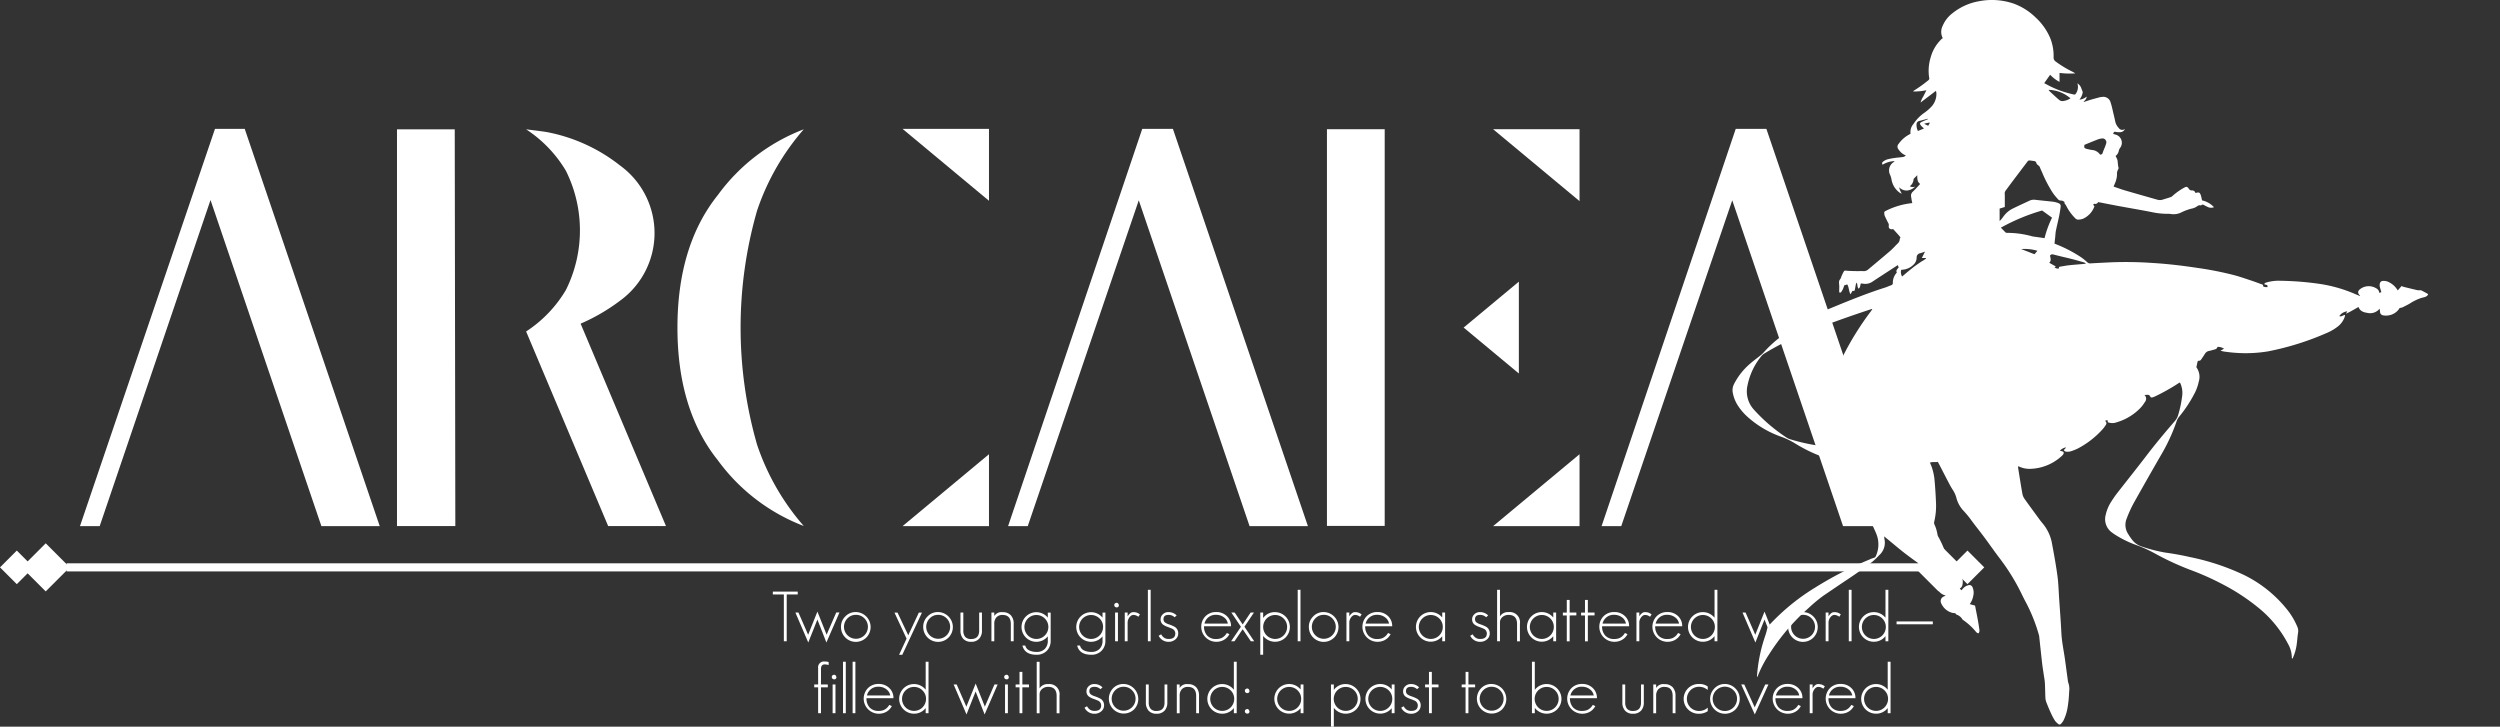 <svg xmlns="http://www.w3.org/2000/svg" width="199.997" height="58.133" viewBox="0 0 199.997 58.133">
  <rect x="0" y="0" width="199.997" height="58.133" fill="#333333" stroke="none"/>
  <g id="logo-dark-bg" transform="translate(-31.658 -64.234)">
    <g id="Group_146" data-name="Group 146" transform="translate(170.251 64.234)">
      <path id="Path_534" data-name="Path 534" d="M1554.429,71.6a1.2,1.2,0,0,1-.266.605,1.052,1.052,0,0,0,.58-.246c-.006.21-.159.305-.259.446.186-.061.369-.127.557-.183.255-.075.513-.144.771-.213a.726.726,0,0,1,.151-.018.6.6,0,0,1,.7.458c.1.294.156.6.229.9.051.21.1.421.144.632a1.054,1.054,0,0,0,.264.479.345.345,0,0,0,.51.086.443.443,0,0,1-.379.264,1.433,1.433,0,0,1-.322-.018c-.17-.028-.17-.034-.251.151l.175.053a.676.676,0,0,1,.377,1.079.617.617,0,0,0-.092.2.667.667,0,0,1-.262.435c.026.053.052.1.076.154a.845.845,0,0,1,.073.175c.039.2.027.4.085.6a.193.193,0,0,1-.029.146.7.7,0,0,0-.09.432,1.969,1.969,0,0,1-.181.717c-.028.069-.057.138-.094.227.3.1.594.214.891.3.866.253,1.734.5,2.6.745a.728.728,0,0,0,.431,0c.212-.067.426-.128.637-.2a.416.416,0,0,0,.144-.086,4.979,4.979,0,0,1,.945-.673c.183-.1.249-.089.367.079a.261.261,0,0,0,.243.143.265.265,0,0,1,.287.193.145.145,0,0,0,.045.005c.24-.07.305-.044.39.189a3.551,3.551,0,0,1,.095.407,1.821,1.821,0,0,1,.955.547.618.618,0,0,1-.479-.009c-.109-.05-.217-.106-.323-.163a.152.152,0,0,0-.193,0c-.018.016-.048.037-.064.031-.161-.056-.26.059-.38.126a1.046,1.046,0,0,1-.261.108,3.916,3.916,0,0,0-.863.3,1.4,1.4,0,0,1-.9.149.924.924,0,0,0-.171-.013,5.96,5.96,0,0,1-1.266-.121c-.9-.181-1.812-.332-2.718-.5-.542-.1-1.084-.209-1.634-.316-.08.086-.157.183-.3.133-.025-.009-.069.041-.118.071l.111.126a1.718,1.718,0,0,1-.911,1,1.1,1.1,0,0,1-.446.068.357.357,0,0,1-.2-.124,3.828,3.828,0,0,1-.681-.937.666.666,0,0,0-.075-.13c-.08-.094-.083-.092-.087-.211a.425.425,0,0,0-.307-.121.281.281,0,0,1-.182-.075,4.959,4.959,0,0,1-.447-.542,10.49,10.49,0,0,1-.854-1.637c-.051-.116-.108-.23-.153-.349a.411.411,0,0,0-.195-.243.317.317,0,0,1-.112-.167.2.2,0,0,0-.177-.147c-.132-.015-.264-.041-.4-.047a.175.175,0,0,0-.119.073q-.641.841-1.277,1.687c-.157.208-.307.421-.466.628a.4.4,0,0,0-.09.3c.012.126.005.254.006.381,0,.209,0,.418,0,.654l-.415.127v1c.056-.058.086-.085.11-.115.068-.084.138-.167.2-.256a1.994,1.994,0,0,1,.8-.657c.415-.206.839-.395,1.258-.594a.835.835,0,0,1,.478-.081c.485.06.972.1,1.458.159a1.5,1.5,0,0,1,.278.066c.292.092.333.157.285.455-.034.213-.065.428-.109.639-.081.385-.176.768-.255,1.153-.032.155-.036.315-.052.473-.02.183-.04.365-.061.56.077.031.152.06.227.092a10.759,10.759,0,0,1,1.9,1,4.518,4.518,0,0,1,.489.395.332.332,0,0,0,.271.095c.546-.032,1.092-.059,1.638-.085a30.611,30.611,0,0,1,3.3.051c1.206.072,2.4.214,3.6.395a26.4,26.4,0,0,1,2.971.588c.38.1.753.23,1.127.353.325.107.649.22.969.342.077.029.2.02.2.173,0,.06.218.1.359.079l-.031-.159-.24-.069c.037-.117.124-.125.2-.148a3.523,3.523,0,0,1,1.094-.129,24.407,24.407,0,0,1,3.077.241,11.347,11.347,0,0,1,2.924.831c.12.053.243.1.368.151,0-.021,0-.029,0-.031-.216-.211-.2-.376.045-.553a1.137,1.137,0,0,1,1.242-.039.433.433,0,0,1,.251.371l.167-.061c-.048-.17-.1-.318-.129-.47a.53.53,0,0,1,.008-.208.25.25,0,0,1,.25-.219.9.9,0,0,1,.529.128,1.659,1.659,0,0,1,.654.633l.3-.348c.069.023.144.055.223.074q.536.133,1.074.259a.883.883,0,0,0,.151,0,.4.4,0,0,1,.149.017c.169.085.334.177.5.27.019.011.029.038.035.047-.119.217-.345.226-.53.277a3.977,3.977,0,0,0-.94.453c-.186.108-.378.2-.573.3a1.169,1.169,0,0,1-.236.055,1.244,1.244,0,0,1-.877.59,1.211,1.211,0,0,1-.432,0,.288.288,0,0,1-.261-.284c-.006-.075-.019-.15-.033-.254a.963.963,0,0,1-.884.356c-.323-.051-.658-.1-.806-.489l-.482.273a4.379,4.379,0,0,1-.518.262l.1-.186a.858.858,0,0,0-.633.38c.168.083.289-.09.459-.085a1.032,1.032,0,0,1-.028.149,1.686,1.686,0,0,1-.562.777,3.885,3.885,0,0,1-.906.523,22.289,22.289,0,0,1-4.684,1.461,10.958,10.958,0,0,1-2.6.111c-.3-.018-.607-.059-.91-.1a2.113,2.113,0,0,1-.275-.075l.281-.149a.87.87,0,0,0-.523-.15c-.032.15-.15.19-.274.222s-.256.076-.388.1a.489.489,0,0,0-.347.241q-.138.217-.284.429c-.043.062-.086.124-.181.117s-.117.062-.133.135c-.027.123-.053.247-.082.386a1.3,1.3,0,0,1,.183,1.18,3.524,3.524,0,0,1-.355.963,10.64,10.64,0,0,1-1.212,1.823,1.057,1.057,0,0,0-.192.346,14.693,14.693,0,0,1-1.3,2.794q-1.051,1.826-2.082,3.663a9.7,9.7,0,0,0-.615,1.331,1.324,1.324,0,0,0,.106,1.223,4.9,4.9,0,0,0,.321.472,1.567,1.567,0,0,0,.8.555,12.268,12.268,0,0,0,1.881.481q.993.134,1.968.358a18.81,18.81,0,0,1,4.277,1.415,10.052,10.052,0,0,1,3.376,2.655,5.726,5.726,0,0,1,.9,1.455.858.858,0,0,1,.086.493c-.059.33-.07.669-.121,1a3.858,3.858,0,0,1-.308,1.058.509.509,0,0,1-.041.057c-.016-.029-.036-.049-.035-.068a2.218,2.218,0,0,0-.289-1.093,9.186,9.186,0,0,0-2.25-2.81,16.6,16.6,0,0,0-3.082-2.032,21.751,21.751,0,0,0-2.579-1.139,22.556,22.556,0,0,1-2.712-1.258,10.1,10.1,0,0,0-1.506-.688,8.41,8.41,0,0,1-1.6-.763,3.846,3.846,0,0,1-.364-.244,1.31,1.31,0,0,1-.509-1.418,3.283,3.283,0,0,1,.46-1.082c.147-.23.3-.456.47-.671.769-.988,1.553-1.965,2.313-2.961.73-.956,1.5-1.878,2.286-2.786a1.28,1.28,0,0,0,.276-.513,8.965,8.965,0,0,0,.3-1.4,1.909,1.909,0,0,0-.128-1.1c-.011-.022-.025-.043-.044-.077-.046.026-.09.047-.13.074a16.05,16.05,0,0,1-1.844,1.035,1.155,1.155,0,0,1-.176.072c-.137.042-.17.031-.243-.095a.19.19,0,0,0-.188-.1l-.251.013a.405.405,0,0,1,.03.57,2.746,2.746,0,0,1-.355.47,4.329,4.329,0,0,1-1.887,1.143,1,1,0,0,1-.715,0l-.03-.174-.192.053c.128.154.139.211.041.364a2.6,2.6,0,0,1-.268.347,7.067,7.067,0,0,1-1.936,1.5,3.853,3.853,0,0,1-.6.239,1.025,1.025,0,0,1-.32.026.241.241,0,0,1-.22-.132l.168-.178-.023-.034a.986.986,0,0,0-.464.264c.084.022.137.033.189.05.127.04.158.118.088.232a.588.588,0,0,1-.111.13,3.871,3.871,0,0,1-2.594,1.041,1.969,1.969,0,0,1-.814-.177c-.023-.01-.047-.015-.1-.033.006.075.007.135.016.192.108.671.213,1.343.332,2.012a1.028,1.028,0,0,0,.167.4c.392.556.8,1.1,1.2,1.652.083.113.17.222.261.329a3.428,3.428,0,0,1,.746,1.628c.161.855.316,1.712.432,2.574.081.6.095,1.216.136,1.825.061.9.131,1.8.175,2.7.036.746.2,1.472.3,2.209q.107.794.215,1.587a.958.958,0,0,0,.044.224,1.469,1.469,0,0,1,.064.7,9.558,9.558,0,0,1-.147,1.4,3.671,3.671,0,0,1-.311.918,1.243,1.243,0,0,1-.193.256.148.148,0,0,1-.222.011,1.4,1.4,0,0,1-.255-.25,4.854,4.854,0,0,1-.317-.586c-.133-.288-.256-.582-.371-.878a1.209,1.209,0,0,1-.083-.369c-.021-.4-.019-.8-.042-1.2-.012-.214-.057-.426-.087-.639-.045-.314-.1-.628-.135-.943-.082-.713-.155-1.428-.233-2.141a.9.9,0,0,0-.039-.167,13.234,13.234,0,0,0-1.018-2.543c-.16-.289-.3-.588-.447-.885a16.682,16.682,0,0,0-1.69-2.693c-.418-.552-.812-1.122-1.226-1.678-.36-.484-.745-.95-1.095-1.442a8.957,8.957,0,0,0-.6-.707,2.384,2.384,0,0,1-.516-.989,2.124,2.124,0,0,0-.294-.635c-.114-.175-.214-.361-.311-.546-.257-.489-.508-.982-.763-1.472-.035-.067-.072-.133-.113-.208-.2.06-.418-.027-.627.071.043.1.087.2.124.3a4.357,4.357,0,0,1,.247,1.133q.081.911.115,1.826a5.371,5.371,0,0,1-.149,1.476.334.334,0,0,0,.019.2,2.912,2.912,0,0,1,.243.8.722.722,0,0,0,.1.245,7.665,7.665,0,0,1,.816,2.268c.022.115.024.234.038.375a.45.45,0,0,1,.634.055,1.054,1.054,0,0,1,.418,1.06.4.4,0,0,1-.221.327l.134.146c.045-.052.077-.089.108-.126a.84.84,0,0,1,.425-.277.268.268,0,0,1,.358.165,1.063,1.063,0,0,1,.056.673,1.551,1.551,0,0,1-.283.667l.426.12c.075.387.153.772.224,1.158q.067.365.116.734a.384.384,0,0,1-.062.327.352.352,0,0,1-.231-.154,4.972,4.972,0,0,0-.966-.888.317.317,0,0,1-.088-.072.881.881,0,0,0-.5-.395c-.058-.146-.2-.1-.305-.131a1.331,1.331,0,0,1-.881-.731.4.4,0,0,1,.212-.585l.134-.07a.983.983,0,0,1-.688-.571,1.249,1.249,0,0,1-.028-.918c-.07-.062-.143-.139-.228-.2-.736-.534-1.483-1.052-2.207-1.6-.547-.414-1.065-.866-1.6-1.3l-.175-.143c.011.1.015.16.025.219a1.335,1.335,0,0,1-.4,1.27,7.269,7.269,0,0,1-.55.528c-.422.326-.855.637-1.292.942-.453.317-.917.619-1.375.928-.421.285-.841.572-1.263.856a12.431,12.431,0,0,0-1.2,1,17.218,17.218,0,0,0-3.134,3.672,9.231,9.231,0,0,0-.961,1.861.611.611,0,0,1-.009-.265,12.587,12.587,0,0,1,.537-2.725c.086-.279.193-.554.252-.839a.893.893,0,0,1,.264-.444,17.386,17.386,0,0,1,3.574-2.9,30.088,30.088,0,0,1,4.383-2.261,1.858,1.858,0,0,1,.3-.114.276.276,0,0,0,.206-.2,2.226,2.226,0,0,0,.025-1.71c-.073-.189-.162-.373-.245-.558a.258.258,0,0,0-.046-.083q-.36-.351-.724-.7a.8.8,0,0,1-.07-.063c-.541-.656-1.092-1.306-1.62-1.973a8.677,8.677,0,0,1-1.451-2.58.348.348,0,0,0-.217-.247,12.294,12.294,0,0,1-2.2-1.09,6.284,6.284,0,0,0-1.029-.488,7.977,7.977,0,0,1-2.666-1.56,4.543,4.543,0,0,1-.8-.917,2.846,2.846,0,0,1-.42-1.036,1.083,1.083,0,0,1,.086-.686,5.269,5.269,0,0,1,1.3-1.653c.251-.224.527-.419.789-.632a2.324,2.324,0,0,0,.294-.267,9.477,9.477,0,0,1,1.435-1.308,18.418,18.418,0,0,1,4.182-2.337c1.345-.554,2.695-1.1,4.082-1.539.169-.054.331-.132.5-.191a.18.18,0,0,0,.134-.2,1.169,1.169,0,0,1,.32-.812c-.1-.189.057-.289.149-.418l-.075-.179-.1.065c-.649.423-1.3.843-1.947,1.271a.977.977,0,0,1-.69.152c-.069-.009-.138-.015-.211-.023-.069.136-.033.313-.184.417-.135-.129-.054-.325-.166-.488a1.118,1.118,0,0,0-.057.152c-.025.124-.043.251-.068.375-.031.149-.038.152-.207.143l-.147.269c-.158-.27-.114-.56-.265-.789l-.236.07c-.04.11-.07.214-.114.311a1.28,1.28,0,0,1-.146.243c-.02.027-.076.027-.116.039a.461.461,0,0,1-.032-.117c0-.17.015-.341,0-.51s-.044-.326.089-.467a.682.682,0,0,0,.081-.192c.049-.11.095-.222.152-.328.095-.178.1-.16.3-.143.278.024.558.024.838.03.159,0,.318-.012.476,0a.525.525,0,0,0,.384-.133c.578-.487,1.162-.968,1.735-1.462.211-.182.4-.389.594-.591a.508.508,0,0,0,.2-.392c0-.031.033-.064.056-.105a1.675,1.675,0,0,0-.109-.152c-.16-.18-.323-.358-.48-.53-.233.061-.389-.061-.348-.276a.311.311,0,0,0-.055-.227c-.093-.18-.18-.363-.266-.546a.454.454,0,0,1-.031-.129c-.028-.195-.025-.21.155-.3a6.056,6.056,0,0,1,2.078-.6c-.016-.074-.036-.151-.05-.228s-.025-.176-.042-.264a.426.426,0,0,1,.136-.423c.2-.192.385-.4.583-.616-.245-.179-.229-.44-.229-.7-.1.1-.182.182-.267.27a.111.111,0,0,0-.032.066.71.71,0,0,1-.3.543.474.474,0,0,0,.429.031,1.041,1.041,0,0,1-.619.312.793.793,0,0,1-.661-.262,1.527,1.527,0,0,0,.214.521,1.1,1.1,0,0,1-.153-.069,1.63,1.63,0,0,1-.673-1.069,1.488,1.488,0,0,0-.132-.411.789.789,0,0,1,.249-.941,1.066,1.066,0,0,0,.141-.124,2.086,2.086,0,0,0-.974.292.173.173,0,0,1,.056-.255,1,1,0,0,1,.3-.161,4.923,4.923,0,0,1,.6-.121c.214-.032.43-.045.643-.074a.394.394,0,0,0,.263-.13,1.161,1.161,0,0,1-.561-.454.336.336,0,0,1-.006-.484,2.433,2.433,0,0,1,.739-.679l.207-.124a.947.947,0,0,1,.229-.771,3.258,3.258,0,0,1,.824-.864,3.714,3.714,0,0,0,.568-.476,1.5,1.5,0,0,0,.446-1.137,1.447,1.447,0,0,0-.039-.177l-1.229.935a1.8,1.8,0,0,1,.221-.489c.076-.159.159-.315.25-.495a5,5,0,0,1-1.072.1c.032-.033.047-.057.069-.069a10.829,10.829,0,0,0,1.16-.833.174.174,0,0,0,.061-.2,3.622,3.622,0,0,1,.125-1.64,3.162,3.162,0,0,1,.883-1.468.518.518,0,0,1,.083-.052,1.077,1.077,0,0,1,0-1.013,2.456,2.456,0,0,1,.752-.969,4.66,4.66,0,0,1,2.126-.973,5.4,5.4,0,0,1,2.784.184,4.948,4.948,0,0,1,1.762,1.11,4.785,4.785,0,0,1,1.17,1.652,3.823,3.823,0,0,1,.269,1.529.389.389,0,0,0,.184.358,8.568,8.568,0,0,0,1.3.789,1.6,1.6,0,0,1,.25.146,6.422,6.422,0,0,1-1.26-.037v.72a2.861,2.861,0,0,1-.749-.572l-.476.671c.1.055.217.112.326.173a7.952,7.952,0,0,0,1.944.712c.212.054.214.04.326-.153A.938.938,0,0,0,1554,70.9a.774.774,0,0,1,.333.449c.029.083.065.164.1.246Zm-16.835,17.382-.027-.028c-.03.007-.06.013-.089.022-1.83.6-3.641,1.248-5.423,1.975a21.511,21.511,0,0,0-3.077,1.552.817.817,0,0,0-.222.176,5.386,5.386,0,0,0-1.145,2.38,2.165,2.165,0,0,0,.512,1.947,13.39,13.39,0,0,0,2.631,2.246,1.117,1.117,0,0,0,.277.123,14.9,14.9,0,0,0,2.3.515.968.968,0,0,0,.13,0c-.007-.051-.011-.082-.015-.113a6.63,6.63,0,0,1-.07-1.292,8.049,8.049,0,0,1,.344-1.909,23.381,23.381,0,0,1,3.752-7.428C1537.515,89.089,1537.554,89.033,1537.594,88.977Zm10.289-6.531c.125.128.23.228.327.337a.215.215,0,0,0,.183.075,7.369,7.369,0,0,1,1.994.278,2.355,2.355,0,0,0,.243.037l.6.086.143.024a8.121,8.121,0,0,1,.6-1.64l-.794-.574A15.8,15.8,0,0,0,1547.883,82.446Zm4.644,3.266c-.018-.081-.005-.137.087-.151.232-.034.463-.083.7-.109.366-.041.733-.067,1.1-.1.089-.008.178-.02.267-.03a.3.3,0,0,0-.149-.1c-.323-.093-.645-.188-.971-.271-.473-.12-.951-.222-1.423-.349-.138-.037-.243-.048-.328.079.035.192.131.389-.062.569l.536.3-.118.053A.4.4,0,0,0,1552.527,85.712Zm2.044-9.9c-.055.22-.022.28.2.334.123.029.246.058.371.079a.862.862,0,0,1,.679.381c.176-.048.173-.049.214-.185.027-.089.066-.176.1-.263a3.905,3.905,0,0,0,.161-.425.313.313,0,0,0-.371-.42,1.053,1.053,0,0,0-.259.059c-.237.089-.471.187-.705.281Zm-12.763,8.547c-.143.048-.265.1-.392.13a.336.336,0,0,0-.275.321.777.777,0,0,1-.28.621,1.366,1.366,0,0,1-.856.374.757.757,0,0,0-.1.015.687.687,0,0,0,.074.53c.122-.1.241-.206.362-.307s.254-.211.384-.313.25-.2.378-.289.273-.186.407-.282a2.667,2.667,0,0,0,.384-.248l-.016-.04h-.321ZM1553.449,72.1a2.8,2.8,0,0,0-1.757-.678,1.181,1.181,0,0,0,.1.126c.251.231.5.468.761.687a.412.412,0,0,0,.28.086A1.382,1.382,0,0,0,1553.449,72.1Zm-11.41,1.674-.012-.042-.694.184a.265.265,0,0,0-.2.251,1.022,1.022,0,0,0,.112.545l.485-.2a2.751,2.751,0,0,1-.23-.217c-.134-.161-.118-.231.067-.318C1541.725,73.9,1541.883,73.837,1542.039,73.769Zm7.475,10.388,1.055.411.235-.277A3.7,3.7,0,0,0,1549.514,84.157Zm-7.325-10.089-.028-.038-.389.083c0,.012,0,.023,0,.035l.294.143Z" transform="translate(-1526.405 -64.234)" fill="#fff" fill-rule="evenodd"/>
      <path id="Path_535" data-name="Path 535" d="M2188.645,124.332v0Z" transform="translate(-2127.242 -118.454)" fill="#fff" fill-rule="evenodd"/>
    </g>
    <g id="Group_148" data-name="Group 148" transform="translate(38.056 74.544)">
      <rect id="Rectangle_30" data-name="Rectangle 30" width="4.62" height="31.735" transform="translate(99.756 0.027)" fill="#fff"/>
      <path id="Path_536" data-name="Path 536" d="M1319.917,175.709l6.914,5.752v-5.752Z" transform="translate(-1206.868 -175.682)" fill="#fff"/>
      <path id="Path_537" data-name="Path 537" d="M1298.922,310.891v-3.674l-4.417,3.674,4.417,3.674Z" transform="translate(-1183.813 -294.996)" fill="#fff"/>
      <path id="Path_538" data-name="Path 538" d="M626.263,207.521a15.225,15.225,0,0,1-6.872-5.255q-3.234-4.043-3.234-10.612t3.234-10.612a15.225,15.225,0,0,1,6.872-5.256,19.1,19.1,0,0,0-3.74,6.519,33.919,33.919,0,0,0,0,18.7A19.1,19.1,0,0,0,626.263,207.521Z" transform="translate(-568.36 -175.752)" fill="#fff"/>
      <g id="Group_147" data-name="Group 147" transform="translate(25.362 0.033)">
        <path id="Path_539" data-name="Path 539" d="M374.2,207.571V175.836h4.62l.047,31.735Z" transform="translate(-374.201 -175.83)" fill="#fff"/>
        <path id="Path_540" data-name="Path 540" d="M532.627,343.484" transform="translate(-517.938 -327.934)" fill="#fff"/>
        <path id="Path_541" data-name="Path 541" d="M485.575,191.947l6.566,15.571h4.624l-6.828-16.191h0a15.392,15.392,0,0,0,3.156-1.838,6.681,6.681,0,0,0,0-10.814A13.531,13.531,0,0,0,487.236,176c-.413-.069-1.661-.22-1.661-.22a10.138,10.138,0,0,1,3.187,3.321,10.69,10.69,0,0,1,0,9.527,10.115,10.115,0,0,1-3.18,3.321Z" transform="translate(-475.248 -175.777)" fill="#fff"/>
      </g>
      <path id="Path_542" data-name="Path 542" d="M901.442,207.2h1.573l8.881-26.066,8.864,26.066h4.667l-10.8-31.78h-2.453Z" transform="translate(-827.194 -175.42)" fill="#fff"/>
      <path id="Path_543" data-name="Path 543" d="M1413.506,207.2h1.573l8.88-26.066,8.864,26.066h4.667l-10.8-31.78h-2.453Z" transform="translate(-1291.779 -175.42)" fill="#fff"/>
      <path id="Path_544" data-name="Path 544" d="M1319.917,461.886l6.914-5.752v5.752Z" transform="translate(-1206.868 -430.106)" fill="#fff"/>
      <path id="Path_545" data-name="Path 545" d="M810.383,461.886l6.914-5.752v5.752Z" transform="translate(-744.578 -430.106)" fill="#fff"/>
      <path id="Path_546" data-name="Path 546" d="M810.383,175.42l6.914,5.752V175.42Z" transform="translate(-744.578 -175.42)" fill="#fff"/>
      <path id="Path_547" data-name="Path 547" d="M100.666,207.2l10.8-31.78h2.38l10.8,31.78h-4.667l-8.87-26.088L102.243,207.2Z" transform="translate(-100.666 -175.42)" fill="#fff"/>
    </g>
    <g id="Group_152" data-name="Group 152" transform="translate(31.658 107.698)">
      <g id="Group_149" data-name="Group 149" transform="translate(5.327 1.6)">
        <line id="Line_12" data-name="Line 12" x2="148.774" transform="translate(0 0.325)"/>
        <rect id="Rectangle_31" data-name="Rectangle 31" width="148.774" height="0.649" fill="#fff"/>
      </g>
      <g id="Group_150" data-name="Group 150" transform="translate(0 0)">
        <rect id="Rectangle_32" data-name="Rectangle 32" width="2.721" height="2.721" transform="matrix(0.707, -0.707, 0.707, 0.707, 1.734, 1.924)" fill="#fff"/>
        <rect id="Rectangle_33" data-name="Rectangle 33" width="1.9" height="1.9" transform="translate(0 1.924) rotate(-44.997)" fill="#fff"/>
      </g>
      <g id="Group_151" data-name="Group 151" transform="translate(153.155 0)">
        <rect id="Rectangle_34" data-name="Rectangle 34" width="2.721" height="2.721" transform="translate(0 1.924) rotate(-44.999)" fill="#fff"/>
        <rect id="Rectangle_35" data-name="Rectangle 35" width="1.9" height="1.9" transform="matrix(0.707, -0.707, 0.707, 0.707, 2.896, 1.924)" fill="#fff"/>
      </g>
    </g>
    <g id="Group_155" data-name="Group 155" transform="translate(93.484 111.417)">
      <g id="Group_153" data-name="Group 153" transform="translate(0 0)">
        <path id="Path_548" data-name="Path 548" d="M699.567,574.888v3.744h-.229v-3.744h-.882v-.228h1.992v.228Z" transform="translate(-698.457 -574.515)" fill="#fff"/>
        <path id="Path_549" data-name="Path 549" d="M720.378,594.41l-.72-1.836-.731,1.836-1.032-2.4h.246l.776,1.78.742-1.853.737,1.847.77-1.775h.257Z" transform="translate(-716.093 -590.193)" fill="#fff"/>
        <path id="Path_550" data-name="Path 550" d="M759.289,594.331a1.189,1.189,0,0,1-2.037-.84,1.142,1.142,0,0,1,.346-.84,1.128,1.128,0,0,1,.843-.35,1.2,1.2,0,0,1,.848,2.031Zm-.162-1.524a.925.925,0,0,0-.686-.284.915.915,0,0,0-.675.289.957.957,0,1,0,1.362-.006Z" transform="translate(-751.801 -590.52)" fill="#fff"/>
        <path id="Path_551" data-name="Path 551" d="M803.98,596.1h-.257l.6-1.291-.971-2.086h.245l.859,1.814.848-1.814h.251Z" transform="translate(-793.624 -590.901)" fill="#fff"/>
        <path id="Path_552" data-name="Path 552" d="M830.24,594.331a1.189,1.189,0,0,1-2.037-.84,1.142,1.142,0,0,1,.346-.84,1.128,1.128,0,0,1,.843-.35,1.2,1.2,0,0,1,.848,2.031Zm-.162-1.524a.925.925,0,0,0-.686-.284.915.915,0,0,0-.675.289.957.957,0,1,0,1.361-.006Z" transform="translate(-816.173 -590.52)" fill="#fff"/>
        <path id="Path_553" data-name="Path 553" d="M861.834,594.817a.835.835,0,0,1-.642.245.82.82,0,0,1-.63-.239.941.941,0,0,1-.223-.668V592.72h.229v1.435a.782.782,0,0,0,.145.506.6.6,0,0,0,.48.178q.642,0,.642-.684V592.72h.223v1.435A.934.934,0,0,1,861.834,594.817Z" transform="translate(-845.329 -590.901)" fill="#fff"/>
        <path id="Path_554" data-name="Path 554" d="M888.61,594.745v-1.374q0-.729-.658-.729a.622.622,0,0,0-.491.189.737.737,0,0,0-.173.517v1.4h-.229v-2.3h.229v.278a.673.673,0,0,1,.664-.306.858.858,0,0,1,.658.245.963.963,0,0,1,.229.684v1.4Z" transform="translate(-869.572 -590.629)" fill="#fff"/>
        <path id="Path_555" data-name="Path 555" d="M914.961,595.459a1.111,1.111,0,0,1-.82.312q-.943,0-1.127-.74h.229a.579.579,0,0,0,.352.406,1.3,1.3,0,0,0,.547.106.888.888,0,0,0,.664-.239.9.9,0,0,0,.24-.668V594.3a1.185,1.185,0,1,1,0-1.5v-.4h.229v2.248A1.1,1.1,0,0,1,914.961,595.459Zm-.156-2.592a.958.958,0,1,0,.285.679A.93.93,0,0,0,914.8,592.866Z" transform="translate(-893.049 -590.574)" fill="#fff"/>
        <path id="Path_556" data-name="Path 556" d="M962.2,595.459a1.112,1.112,0,0,1-.82.312q-.943,0-1.127-.74h.229a.578.578,0,0,0,.351.406,1.3,1.3,0,0,0,.547.106.888.888,0,0,0,.664-.239.9.9,0,0,0,.24-.668V594.3a1.185,1.185,0,1,1,0-1.5v-.4h.229v2.248A1.1,1.1,0,0,1,962.2,595.459Zm-.156-2.592a.958.958,0,1,0,.284.679A.93.93,0,0,0,962.045,592.866Z" transform="translate(-935.909 -590.574)" fill="#fff"/>
        <path id="Path_557" data-name="Path 557" d="M993.218,584.687a.217.217,0,0,1-.128-.05.2.2,0,0,1-.056-.133c0-.1.061-.161.184-.184q.14,0,.184.184A.163.163,0,0,1,993.218,584.687ZM993.1,587.4v-2.3h.229v2.3Z" transform="translate(-965.721 -583.28)" fill="#fff"/>
        <path id="Path_558" data-name="Path 558" d="M1003.209,592.787a.8.8,0,0,0-.19-.106.583.583,0,0,0-.212-.039.306.306,0,0,0-.178.058.6.6,0,0,0-.145.145.747.747,0,0,0-.1.192.6.6,0,0,0-.036.195v1.513h-.229v-2.3h.229v.311a.928.928,0,0,1,.19-.234.375.375,0,0,1,.257-.106.879.879,0,0,1,.285.039,1.031,1.031,0,0,1,.251.139Z" transform="translate(-973.965 -590.629)" fill="#fff"/>
        <path id="Path_559" data-name="Path 559" d="M1022.041,577.217V573.1h.223v4.117Z" transform="translate(-992.038 -573.1)" fill="#fff"/>
        <path id="Path_560" data-name="Path 560" d="M1032.648,594.546a.8.8,0,0,1-.536.189.865.865,0,0,1-.8-.484l.2-.117a.777.777,0,0,0,.229.267.613.613,0,0,0,.379.106q.524,0,.524-.445a.423.423,0,0,0-.184-.339,1.187,1.187,0,0,0-.159-.075c-.069-.028-.154-.06-.254-.1a1.421,1.421,0,0,1-.4-.2.506.506,0,0,1-.179-.417.529.529,0,0,1,.179-.4.612.612,0,0,1,.452-.172.89.89,0,0,1,.653.267l-.167.145a.658.658,0,0,0-.486-.189q-.4,0-.4.351a.316.316,0,0,0,.123.256,1.1,1.1,0,0,0,.318.15,3.334,3.334,0,0,1,.313.125,1.216,1.216,0,0,1,.184.1.592.592,0,0,1,.24.5A.6.6,0,0,1,1032.648,594.546Z" transform="translate(-1000.447 -590.574)" fill="#fff"/>
        <path id="Path_561" data-name="Path 561" d="M1068.3,593.44a1.05,1.05,0,0,0,.251.74.942.942,0,0,0,.72.278,1.106,1.106,0,0,0,.424-.078.967.967,0,0,0,.429-.406l.207.095a1.112,1.112,0,0,1-.67.556,1.279,1.279,0,0,1-.391.056,1.207,1.207,0,0,1-.859-2.042,1.168,1.168,0,0,1,.859-.339,1.184,1.184,0,0,1,.848.317,1.074,1.074,0,0,1,.341.823Zm1.573-.729a1,1,0,0,0-.6-.189.907.907,0,0,0-.937.7h1.869A.775.775,0,0,0,1069.873,592.712Z" transform="translate(-1033.805 -590.52)" fill="#fff"/>
        <path id="Path_562" data-name="Path 562" d="M1095.414,595.018l-.653-.962-.653.962h-.273l.787-1.157-.77-1.141h.268l.642.951.636-.951h.268l-.765,1.135.781,1.163Z" transform="translate(-1057.175 -590.901)" fill="#fff"/>
        <path id="Path_563" data-name="Path 563" d="M1121.076,594.385a1.205,1.205,0,0,1-1.8-.122v1.508h-.229v-3.377h.229v.434a1.135,1.135,0,0,1,.949-.467,1.191,1.191,0,0,1,.848,2.025Zm-.167-1.519a.958.958,0,1,0,.285.679A.93.93,0,0,0,1120.908,592.866Z" transform="translate(-1080.052 -590.574)" fill="#fff"/>
        <path id="Path_564" data-name="Path 564" d="M1151.306,577.217V573.1h.223v4.117Z" transform="translate(-1109.318 -573.1)" fill="#fff"/>
        <path id="Path_565" data-name="Path 565" d="M1162.97,594.331a1.188,1.188,0,0,1-2.036-.84,1.141,1.141,0,0,1,.346-.84,1.127,1.127,0,0,1,.843-.35,1.2,1.2,0,0,1,.848,2.031Zm-.162-1.524a.925.925,0,0,0-.686-.284.914.914,0,0,0-.675.289.957.957,0,1,0,1.361-.006Z" transform="translate(-1118.053 -590.52)" fill="#fff"/>
        <path id="Path_566" data-name="Path 566" d="M1194.458,592.787a.8.8,0,0,0-.189-.106.585.585,0,0,0-.212-.039.306.306,0,0,0-.178.058.587.587,0,0,0-.145.145.742.742,0,0,0-.1.192.606.606,0,0,0-.036.195v1.513h-.229v-2.3h.229v.311a.93.93,0,0,1,.19-.234.376.376,0,0,1,.257-.106.878.878,0,0,1,.285.039,1.033,1.033,0,0,1,.251.139Z" transform="translate(-1147.481 -590.629)" fill="#fff"/>
        <path id="Path_567" data-name="Path 567" d="M1207.374,593.44a1.049,1.049,0,0,0,.251.74.941.941,0,0,0,.72.278,1.105,1.105,0,0,0,.424-.078.964.964,0,0,0,.43-.406l.207.095a1.112,1.112,0,0,1-.67.556,1.277,1.277,0,0,1-.391.056,1.207,1.207,0,0,1-.859-2.042,1.168,1.168,0,0,1,.859-.339,1.184,1.184,0,0,1,.848.317,1.074,1.074,0,0,1,.34.823Zm1.573-.729a1,1,0,0,0-.6-.189.908.908,0,0,0-.937.7h1.869A.774.774,0,0,0,1208.948,592.712Z" transform="translate(-1159.985 -590.52)" fill="#fff"/>
        <path id="Path_568" data-name="Path 568" d="M1255.358,594.691v-.4a1.185,1.185,0,1,1,0-1.5v-.4h.229v2.3Zm-.24-1.825a.958.958,0,1,0,.285.679A.929.929,0,0,0,1255.118,592.866Z" transform="translate(-1201.808 -590.574)" fill="#fff"/>
        <path id="Path_569" data-name="Path 569" d="M1301.468,594.546a.8.8,0,0,1-.536.189.864.864,0,0,1-.8-.484l.195-.117a.782.782,0,0,0,.229.267.613.613,0,0,0,.38.106q.524,0,.525-.445a.423.423,0,0,0-.184-.339,1.218,1.218,0,0,0-.159-.075q-.1-.042-.254-.1a1.416,1.416,0,0,1-.4-.2.506.506,0,0,1-.179-.417.529.529,0,0,1,.179-.4.611.611,0,0,1,.452-.172.89.89,0,0,1,.653.267l-.167.145a.659.659,0,0,0-.486-.189q-.4,0-.4.351a.316.316,0,0,0,.123.256,1.106,1.106,0,0,0,.318.15,3.286,3.286,0,0,1,.313.125,1.232,1.232,0,0,1,.184.1.591.591,0,0,1,.24.5A.6.6,0,0,1,1301.468,594.546Z" transform="translate(-1244.342 -590.574)" fill="#fff"/>
        <path id="Path_570" data-name="Path 570" d="M1324.953,577.222v-1.385q0-.729-.681-.729a.726.726,0,0,0-.48.167.542.542,0,0,0-.206.445v1.5h-.229V573.1h.229v2.125a.74.74,0,0,1,.686-.339.813.813,0,0,1,.91.929v1.407Z" transform="translate(-1265.416 -573.1)" fill="#fff"/>
        <path id="Path_571" data-name="Path 571" d="M1351.163,594.691v-.4a1.185,1.185,0,1,1,0-1.5v-.4h.229v2.3Zm-.24-1.825a.959.959,0,1,0,.284.679A.931.931,0,0,0,1350.923,592.866Z" transform="translate(-1288.73 -590.574)" fill="#fff"/>
        <path id="Path_572" data-name="Path 572" d="M1380.647,583.1v2.07h-.229V583.1h-.313v-.228h.313V581.86h.229v1.007h.536v.228Z" transform="translate(-1316.903 -581.048)" fill="#fff"/>
        <path id="Path_573" data-name="Path 573" d="M1396.3,583.1v2.07h-.229V583.1h-.312v-.228h.312V581.86h.229v1.007h.536v.228Z" transform="translate(-1331.1 -581.048)" fill="#fff"/>
        <path id="Path_574" data-name="Path 574" d="M1411.8,593.44a1.049,1.049,0,0,0,.251.74.941.941,0,0,0,.72.278,1.1,1.1,0,0,0,.424-.078.966.966,0,0,0,.43-.406l.207.095a1.112,1.112,0,0,1-.67.556,1.279,1.279,0,0,1-.391.056,1.207,1.207,0,0,1-.859-2.042,1.167,1.167,0,0,1,.859-.339,1.185,1.185,0,0,1,.848.317,1.075,1.075,0,0,1,.34.823Zm1.573-.729a1,1,0,0,0-.6-.189.908.908,0,0,0-.937.7h1.869A.774.774,0,0,0,1413.378,592.712Z" transform="translate(-1345.46 -590.52)" fill="#fff"/>
        <path id="Path_575" data-name="Path 575" d="M1444.685,592.787a.8.8,0,0,0-.189-.106.585.585,0,0,0-.213-.039.308.308,0,0,0-.178.058.6.6,0,0,0-.145.145.734.734,0,0,0-.1.192.6.6,0,0,0-.036.195v1.513h-.229v-2.3h.229v.311a.923.923,0,0,1,.189-.234.376.376,0,0,1,.257-.106.881.881,0,0,1,.285.039,1.026,1.026,0,0,1,.251.139Z" transform="translate(-1374.507 -590.629)" fill="#fff"/>
        <path id="Path_576" data-name="Path 576" d="M1457.6,593.44a1.05,1.05,0,0,0,.251.74.942.942,0,0,0,.72.278,1.106,1.106,0,0,0,.424-.078.965.965,0,0,0,.43-.406l.206.095a1.111,1.111,0,0,1-.669.556,1.278,1.278,0,0,1-.391.056,1.207,1.207,0,0,1-.859-2.042,1.167,1.167,0,0,1,.859-.339,1.184,1.184,0,0,1,.848.317,1.074,1.074,0,0,1,.34.823Zm1.574-.729a1,1,0,0,0-.6-.189.908.908,0,0,0-.938.7h1.869A.774.774,0,0,0,1459.176,592.712Z" transform="translate(-1387.011 -590.52)" fill="#fff"/>
        <path id="Path_577" data-name="Path 577" d="M1490.136,577.217v-.411a1.159,1.159,0,0,1-.937.45,1.185,1.185,0,1,1,0-2.37,1.189,1.189,0,0,1,.938.451V573.1h.229v4.117Zm-.257-1.825a.958.958,0,1,0,.285.679A.93.93,0,0,0,1489.879,575.392Z" transform="translate(-1414.802 -573.1)" fill="#fff"/>
        <path id="Path_578" data-name="Path 578" d="M1537.553,594.41l-.72-1.836-.731,1.836-1.032-2.4h.246l.776,1.78.742-1.853.737,1.847.77-1.775h.257Z" transform="translate(-1457.499 -590.193)" fill="#fff"/>
        <path id="Path_579" data-name="Path 579" d="M1576.465,594.331a1.189,1.189,0,0,1-2.037-.84,1.141,1.141,0,0,1,.346-.84,1.128,1.128,0,0,1,.842-.35,1.2,1.2,0,0,1,.848,2.031Zm-.162-1.524a.924.924,0,0,0-.686-.284.915.915,0,0,0-.675.289.957.957,0,1,0,1.361-.006Z" transform="translate(-1493.208 -590.52)" fill="#fff"/>
        <path id="Path_580" data-name="Path 580" d="M1607.952,592.787a.813.813,0,0,0-.19-.106.585.585,0,0,0-.212-.039.306.306,0,0,0-.178.058.6.6,0,0,0-.146.145.753.753,0,0,0-.1.192.608.608,0,0,0-.036.195v1.513h-.229v-2.3h.229v.311a.923.923,0,0,1,.189-.234.377.377,0,0,1,.257-.106.879.879,0,0,1,.285.039,1.03,1.03,0,0,1,.251.139Z" transform="translate(-1522.636 -590.629)" fill="#fff"/>
        <path id="Path_581" data-name="Path 581" d="M1626.783,577.217V573.1h.223v4.117Z" transform="translate(-1540.708 -573.1)" fill="#fff"/>
        <path id="Path_582" data-name="Path 582" d="M1637.636,577.217v-.411a1.159,1.159,0,0,1-.938.45,1.185,1.185,0,1,1,0-2.37,1.19,1.19,0,0,1,.938.451V573.1h.229v4.117Zm-.257-1.825a.958.958,0,1,0,.285.679A.93.93,0,0,0,1637.379,575.392Z" transform="translate(-1548.626 -573.1)" fill="#fff"/>
        <path id="Path_583" data-name="Path 583" d="M1668.007,600.628V600.4h2.9v.228Z" transform="translate(-1578.11 -597.869)" fill="#fff"/>
      </g>
      <g id="Group_154" data-name="Group 154" transform="translate(3.311 5.738)">
        <path id="Path_584" data-name="Path 584" d="M735.174,635.227l-.15-.017q-.312,0-.312.367v1.241h.546v.228h-.546v2.07h-.229v-2.07h-.312v-.228h.312V635.51a.47.47,0,0,1,.535-.529.642.642,0,0,1,.156.011.364.364,0,0,1,.151.039v.228Z" transform="translate(-734.171 -634.982)" fill="#fff"/>
        <path id="Path_585" data-name="Path 585" d="M749.5,646.75a.216.216,0,0,1-.128-.05.2.2,0,0,1-.056-.134q0-.15.184-.183.139,0,.184.183A.162.162,0,0,1,749.5,646.75Zm-.117,2.709v-2.3h.229v2.3Z" transform="translate(-747.912 -645.326)" fill="#fff"/>
        <path id="Path_586" data-name="Path 586" d="M758.994,639.279v-4.117h.223v4.117Z" transform="translate(-756.692 -635.145)" fill="#fff"/>
        <path id="Path_587" data-name="Path 587" d="M767.287,639.279v-4.117h.223v4.117Z" transform="translate(-764.216 -635.145)" fill="#fff"/>
        <path id="Path_588" data-name="Path 588" d="M777.066,655.5a1.049,1.049,0,0,0,.251.74.939.939,0,0,0,.719.278,1.1,1.1,0,0,0,.424-.078.966.966,0,0,0,.429-.406l.206.095a1.111,1.111,0,0,1-.669.556,1.272,1.272,0,0,1-.39.056,1.208,1.208,0,0,1-.858-2.042,1.164,1.164,0,0,1,.858-.339,1.182,1.182,0,0,1,.847.317,1.075,1.075,0,0,1,.34.823Zm1.572-.729a1,1,0,0,0-.6-.189.907.907,0,0,0-.936.7h1.867A.775.775,0,0,0,778.637,654.774Z" transform="translate(-772.886 -652.565)" fill="#fff"/>
        <path id="Path_589" data-name="Path 589" d="M809.559,639.279v-.412a1.157,1.157,0,0,1-.936.451,1.185,1.185,0,1,1,0-2.37,1.188,1.188,0,0,1,.936.451v-2.236h.228v4.117Zm-.256-1.825a.959.959,0,1,0,.284.679A.929.929,0,0,0,809.3,637.454Z" transform="translate(-800.643 -635.145)" fill="#fff"/>
        <path id="Path_590" data-name="Path 590" d="M856.916,656.473l-.719-1.836-.73,1.836-1.031-2.4h.245l.775,1.78L856.2,654l.735,1.847.769-1.775h.256Z" transform="translate(-843.285 -652.239)" fill="#fff"/>
        <path id="Path_591" data-name="Path 591" d="M898.256,646.75a.217.217,0,0,1-.128-.05.2.2,0,0,1-.056-.134q0-.15.184-.183.139,0,.184.183A.162.162,0,0,1,898.256,646.75Zm-.117,2.709v-2.3h.229v2.3Z" transform="translate(-882.875 -645.326)" fill="#fff"/>
        <path id="Path_592" data-name="Path 592" d="M908.469,645.158v2.07h-.228v-2.07h-.312v-.228h.312v-1.007h.228v1.007H909v.228Z" transform="translate(-891.818 -643.094)" fill="#fff"/>
        <path id="Path_593" data-name="Path 593" d="M927.734,639.284V637.9q0-.729-.68-.729a.726.726,0,0,0-.479.167.544.544,0,0,0-.206.445v1.5h-.229v-4.117h.229v2.125a.739.739,0,0,1,.685-.339.812.812,0,0,1,.908.929v1.407Z" transform="translate(-908.341 -635.145)" fill="#fff"/>
        <path id="Path_594" data-name="Path 594" d="M968.708,656.609a.8.8,0,0,1-.535.189.864.864,0,0,1-.8-.484l.2-.117a.775.775,0,0,0,.228.267.612.612,0,0,0,.379.106q.524,0,.524-.445a.424.424,0,0,0-.184-.339,1.2,1.2,0,0,0-.159-.075q-.1-.042-.254-.1a1.415,1.415,0,0,1-.4-.2.507.507,0,0,1-.178-.417.53.53,0,0,1,.178-.4.611.611,0,0,1,.452-.172.887.887,0,0,1,.652.267l-.167.145a.657.657,0,0,0-.485-.189q-.4,0-.4.351a.315.315,0,0,0,.123.256,1.1,1.1,0,0,0,.318.15,3.33,3.33,0,0,1,.312.125,1.274,1.274,0,0,1,.184.1.592.592,0,0,1,.24.5A.6.6,0,0,1,968.708,656.609Z" transform="translate(-945.749 -652.62)" fill="#fff"/>
        <path id="Path_595" data-name="Path 595" d="M990.261,656.393a1.191,1.191,0,0,1-1.688-1.68,1.125,1.125,0,0,1,.841-.351,1.2,1.2,0,0,1,.847,2.031Zm-.161-1.524a.923.923,0,0,0-.686-.284.913.913,0,0,0-.674.289.956.956,0,1,0,1.36-.006Z" transform="translate(-964.671 -652.565)" fill="#fff"/>
        <path id="Path_596" data-name="Path 596" d="M1021.816,656.879a.834.834,0,0,1-.641.245.818.818,0,0,1-.63-.239.942.942,0,0,1-.223-.668v-1.435h.228v1.435a.783.783,0,0,0,.145.506.594.594,0,0,0,.479.178q.641,0,.641-.684v-1.435h.223v1.435A.934.934,0,0,1,1021.816,656.879Z" transform="translate(-993.79 -652.946)" fill="#fff"/>
        <path id="Path_597" data-name="Path 597" d="M1048.557,656.808v-1.374q0-.729-.658-.729a.621.621,0,0,0-.49.189.739.739,0,0,0-.173.517v1.4h-.228v-2.3h.228v.278a.672.672,0,0,1,.663-.306.856.856,0,0,1,.658.245.965.965,0,0,1,.228.684v1.4Z" transform="translate(-1018.002 -652.674)" fill="#fff"/>
        <path id="Path_598" data-name="Path 598" d="M1075.456,639.279v-.412a1.157,1.157,0,0,1-.936.451,1.185,1.185,0,1,1,0-2.37,1.188,1.188,0,0,1,.936.451v-2.236h.228v4.117Zm-.256-1.825a.959.959,0,1,0,.284.679A.929.929,0,0,0,1075.2,637.454Z" transform="translate(-1041.886 -635.145)" fill="#fff"/>
        <path id="Path_599" data-name="Path 599" d="M1105.913,658.63a.217.217,0,0,1-.128-.05.2.2,0,0,1-.056-.134q0-.15.184-.184.139,0,.184.184A.162.162,0,0,1,1105.913,658.63Zm0,1.641a.218.218,0,0,1-.128-.05.2.2,0,0,1-.056-.134q0-.15.184-.184.139,0,.184.184A.162.162,0,0,1,1105.913,660.271Z" transform="translate(-1071.278 -656.104)" fill="#fff"/>
        <path id="Path_600" data-name="Path 600" d="M1133.2,656.754v-.4a1.185,1.185,0,1,1,0-1.5v-.4h.229v2.3Zm-.24-1.825a.959.959,0,1,0,.284.679A.929.929,0,0,0,1132.959,654.929Z" transform="translate(-1094.289 -652.62)" fill="#fff"/>
        <path id="Path_601" data-name="Path 601" d="M1182.039,656.448a1.2,1.2,0,0,1-1.794-.122v1.508h-.229v-3.377h.229v.434a1.133,1.133,0,0,1,.947-.467,1.192,1.192,0,0,1,.847,2.025Zm-.167-1.519a.959.959,0,1,0,.284.679A.929.929,0,0,0,1181.872,654.929Z" transform="translate(-1138.677 -652.62)" fill="#fff"/>
        <path id="Path_602" data-name="Path 602" d="M1211.813,656.754v-.4a1.185,1.185,0,1,1,0-1.5v-.4h.229v2.3Zm-.239-1.825a.96.96,0,1,0,.284.679A.929.929,0,0,0,1211.574,654.929Z" transform="translate(-1165.615 -652.62)" fill="#fff"/>
        <path id="Path_603" data-name="Path 603" d="M1241.938,656.609a.8.8,0,0,1-.535.189.863.863,0,0,1-.8-.484l.195-.117a.775.775,0,0,0,.229.267.611.611,0,0,0,.379.106q.524,0,.524-.445a.424.424,0,0,0-.184-.339,1.223,1.223,0,0,0-.159-.075q-.1-.042-.254-.1a1.417,1.417,0,0,1-.4-.2.506.506,0,0,1-.178-.417.529.529,0,0,1,.178-.4.611.611,0,0,1,.451-.172.888.888,0,0,1,.652.267l-.167.145a.658.658,0,0,0-.485-.189q-.4,0-.4.351a.316.316,0,0,0,.123.256,1.1,1.1,0,0,0,.318.15,3.319,3.319,0,0,1,.312.125,1.242,1.242,0,0,1,.184.1.592.592,0,0,1,.24.5A.6.6,0,0,1,1241.938,656.609Z" transform="translate(-1193.645 -652.62)" fill="#fff"/>
        <path id="Path_604" data-name="Path 604" d="M1261.755,645.158v2.07h-.228v-2.07h-.312v-.228h.312v-1.007h.228v1.007h.535v.228Z" transform="translate(-1212.347 -643.094)" fill="#fff"/>
        <path id="Path_605" data-name="Path 605" d="M1293.31,645.158v2.07h-.228v-2.07h-.312v-.228h.313v-1.007h.228v1.007h.535v.228Z" transform="translate(-1240.975 -643.094)" fill="#fff"/>
        <path id="Path_606" data-name="Path 606" d="M1307.787,656.393a1.191,1.191,0,0,1-1.688-1.68,1.124,1.124,0,0,1,.841-.351,1.2,1.2,0,0,1,.847,2.031Zm-.162-1.524a.923.923,0,0,0-.685-.284.914.914,0,0,0-.674.289.956.956,0,1,0,1.36-.006Z" transform="translate(-1252.756 -652.565)" fill="#fff"/>
        <path id="Path_607" data-name="Path 607" d="M1355.431,638.973a1.2,1.2,0,0,1-1.789-.117v.423h-.229v-4.117h.229v2.247a1.19,1.19,0,1,1,1.789,1.563Zm-.167-1.519a.959.959,0,1,0,.284.679A.929.929,0,0,0,1355.263,637.454Z" transform="translate(-1295.996 -635.145)" fill="#fff"/>
        <path id="Path_608" data-name="Path 608" d="M1384.05,655.5a1.051,1.051,0,0,0,.251.74.939.939,0,0,0,.719.278,1.1,1.1,0,0,0,.423-.078.963.963,0,0,0,.429-.406l.206.095a1.109,1.109,0,0,1-.668.556,1.273,1.273,0,0,1-.39.056,1.208,1.208,0,0,1-.858-2.042,1.164,1.164,0,0,1,.858-.339,1.181,1.181,0,0,1,.847.317,1.075,1.075,0,0,1,.34.823Zm1.572-.729a1,1,0,0,0-.6-.189.907.907,0,0,0-.937.7h1.867A.774.774,0,0,0,1385.622,654.774Z" transform="translate(-1323.591 -652.565)" fill="#fff"/>
        <path id="Path_609" data-name="Path 609" d="M1432.922,656.879a.833.833,0,0,1-.641.245.819.819,0,0,1-.63-.239.941.941,0,0,1-.223-.668v-1.435h.228v1.435a.783.783,0,0,0,.145.506.594.594,0,0,0,.479.178q.641,0,.641-.684v-1.435h.223v1.435A.933.933,0,0,1,1432.922,656.879Z" transform="translate(-1366.778 -652.946)" fill="#fff"/>
        <path id="Path_610" data-name="Path 610" d="M1459.663,656.808v-1.374q0-.729-.657-.729a.622.622,0,0,0-.491.189.738.738,0,0,0-.173.517v1.4h-.229v-2.3h.229v.278a.672.672,0,0,1,.663-.306.856.856,0,0,1,.657.245.964.964,0,0,1,.229.684v1.4Z" transform="translate(-1390.99 -652.674)" fill="#fff"/>
        <path id="Path_611" data-name="Path 611" d="M1485.872,656.743a1.191,1.191,0,1,1,0-2.381,1.126,1.126,0,0,1,.7.2v.273l-.145-.095-.156-.083a1.246,1.246,0,0,0-.4-.072.968.968,0,1,0,0,1.936,1.025,1.025,0,0,0,.7-.267v.284A1.247,1.247,0,0,1,1485.872,656.743Z" transform="translate(-1415.092 -652.565)" fill="#fff"/>
        <path id="Path_612" data-name="Path 612" d="M1509.192,656.393a1.191,1.191,0,0,1-1.689-1.68,1.126,1.126,0,0,1,.842-.351,1.2,1.2,0,0,1,.847,2.031Zm-.162-1.524a.973.973,0,1,0,.279.684A.922.922,0,0,0,1509.03,654.868Z" transform="translate(-1435.486 -652.565)" fill="#fff"/>
        <path id="Path_613" data-name="Path 613" d="M1535.052,657.18l-1.087-2.4h.245l.836,1.83.842-1.83h.256Z" transform="translate(-1459.808 -652.946)" fill="#fff"/>
        <path id="Path_614" data-name="Path 614" d="M1561.355,655.5a1.051,1.051,0,0,0,.251.74.94.94,0,0,0,.719.278,1.1,1.1,0,0,0,.423-.078.964.964,0,0,0,.429-.406l.206.095a1.11,1.11,0,0,1-.669.556,1.271,1.271,0,0,1-.39.056,1.208,1.208,0,0,1-.858-2.042,1.165,1.165,0,0,1,.858-.339,1.183,1.183,0,0,1,.847.317,1.075,1.075,0,0,1,.34.823Zm1.572-.729a1,1,0,0,0-.6-.189.906.906,0,0,0-.936.7h1.867A.772.772,0,0,0,1562.926,654.774Z" transform="translate(-1484.456 -652.565)" fill="#fff"/>
        <path id="Path_615" data-name="Path 615" d="M1594.193,654.849a.808.808,0,0,0-.19-.106.581.581,0,0,0-.212-.039.305.305,0,0,0-.178.058.6.6,0,0,0-.145.145.755.755,0,0,0-.1.192.608.608,0,0,0-.036.195v1.513h-.229v-2.3h.229v.312a.933.933,0,0,1,.189-.234.376.376,0,0,1,.256-.106.876.876,0,0,1,.284.039,1.027,1.027,0,0,1,.251.139Z" transform="translate(-1513.465 -652.674)" fill="#fff"/>
        <path id="Path_616" data-name="Path 616" d="M1607.093,655.5a1.049,1.049,0,0,0,.251.74.939.939,0,0,0,.719.278,1.1,1.1,0,0,0,.423-.078.963.963,0,0,0,.429-.406l.206.095a1.11,1.11,0,0,1-.669.556,1.27,1.27,0,0,1-.39.056,1.208,1.208,0,0,1-.858-2.042,1.165,1.165,0,0,1,.858-.339,1.182,1.182,0,0,1,.847.317,1.075,1.075,0,0,1,.34.823Zm1.572-.729a1,1,0,0,0-.6-.189.907.907,0,0,0-.937.7h1.867A.776.776,0,0,0,1608.664,654.774Z" transform="translate(-1525.953 -652.565)" fill="#fff"/>
        <path id="Path_617" data-name="Path 617" d="M1639.586,639.279v-.412a1.156,1.156,0,0,1-.936.451,1.185,1.185,0,1,1,0-2.37,1.187,1.187,0,0,1,.936.451v-2.236h.228v4.117Zm-.256-1.825a.959.959,0,1,0,.284.679A.929.929,0,0,0,1639.33,637.454Z" transform="translate(-1553.709 -635.145)" fill="#fff"/>
      </g>
    </g>
  </g>
</svg>
